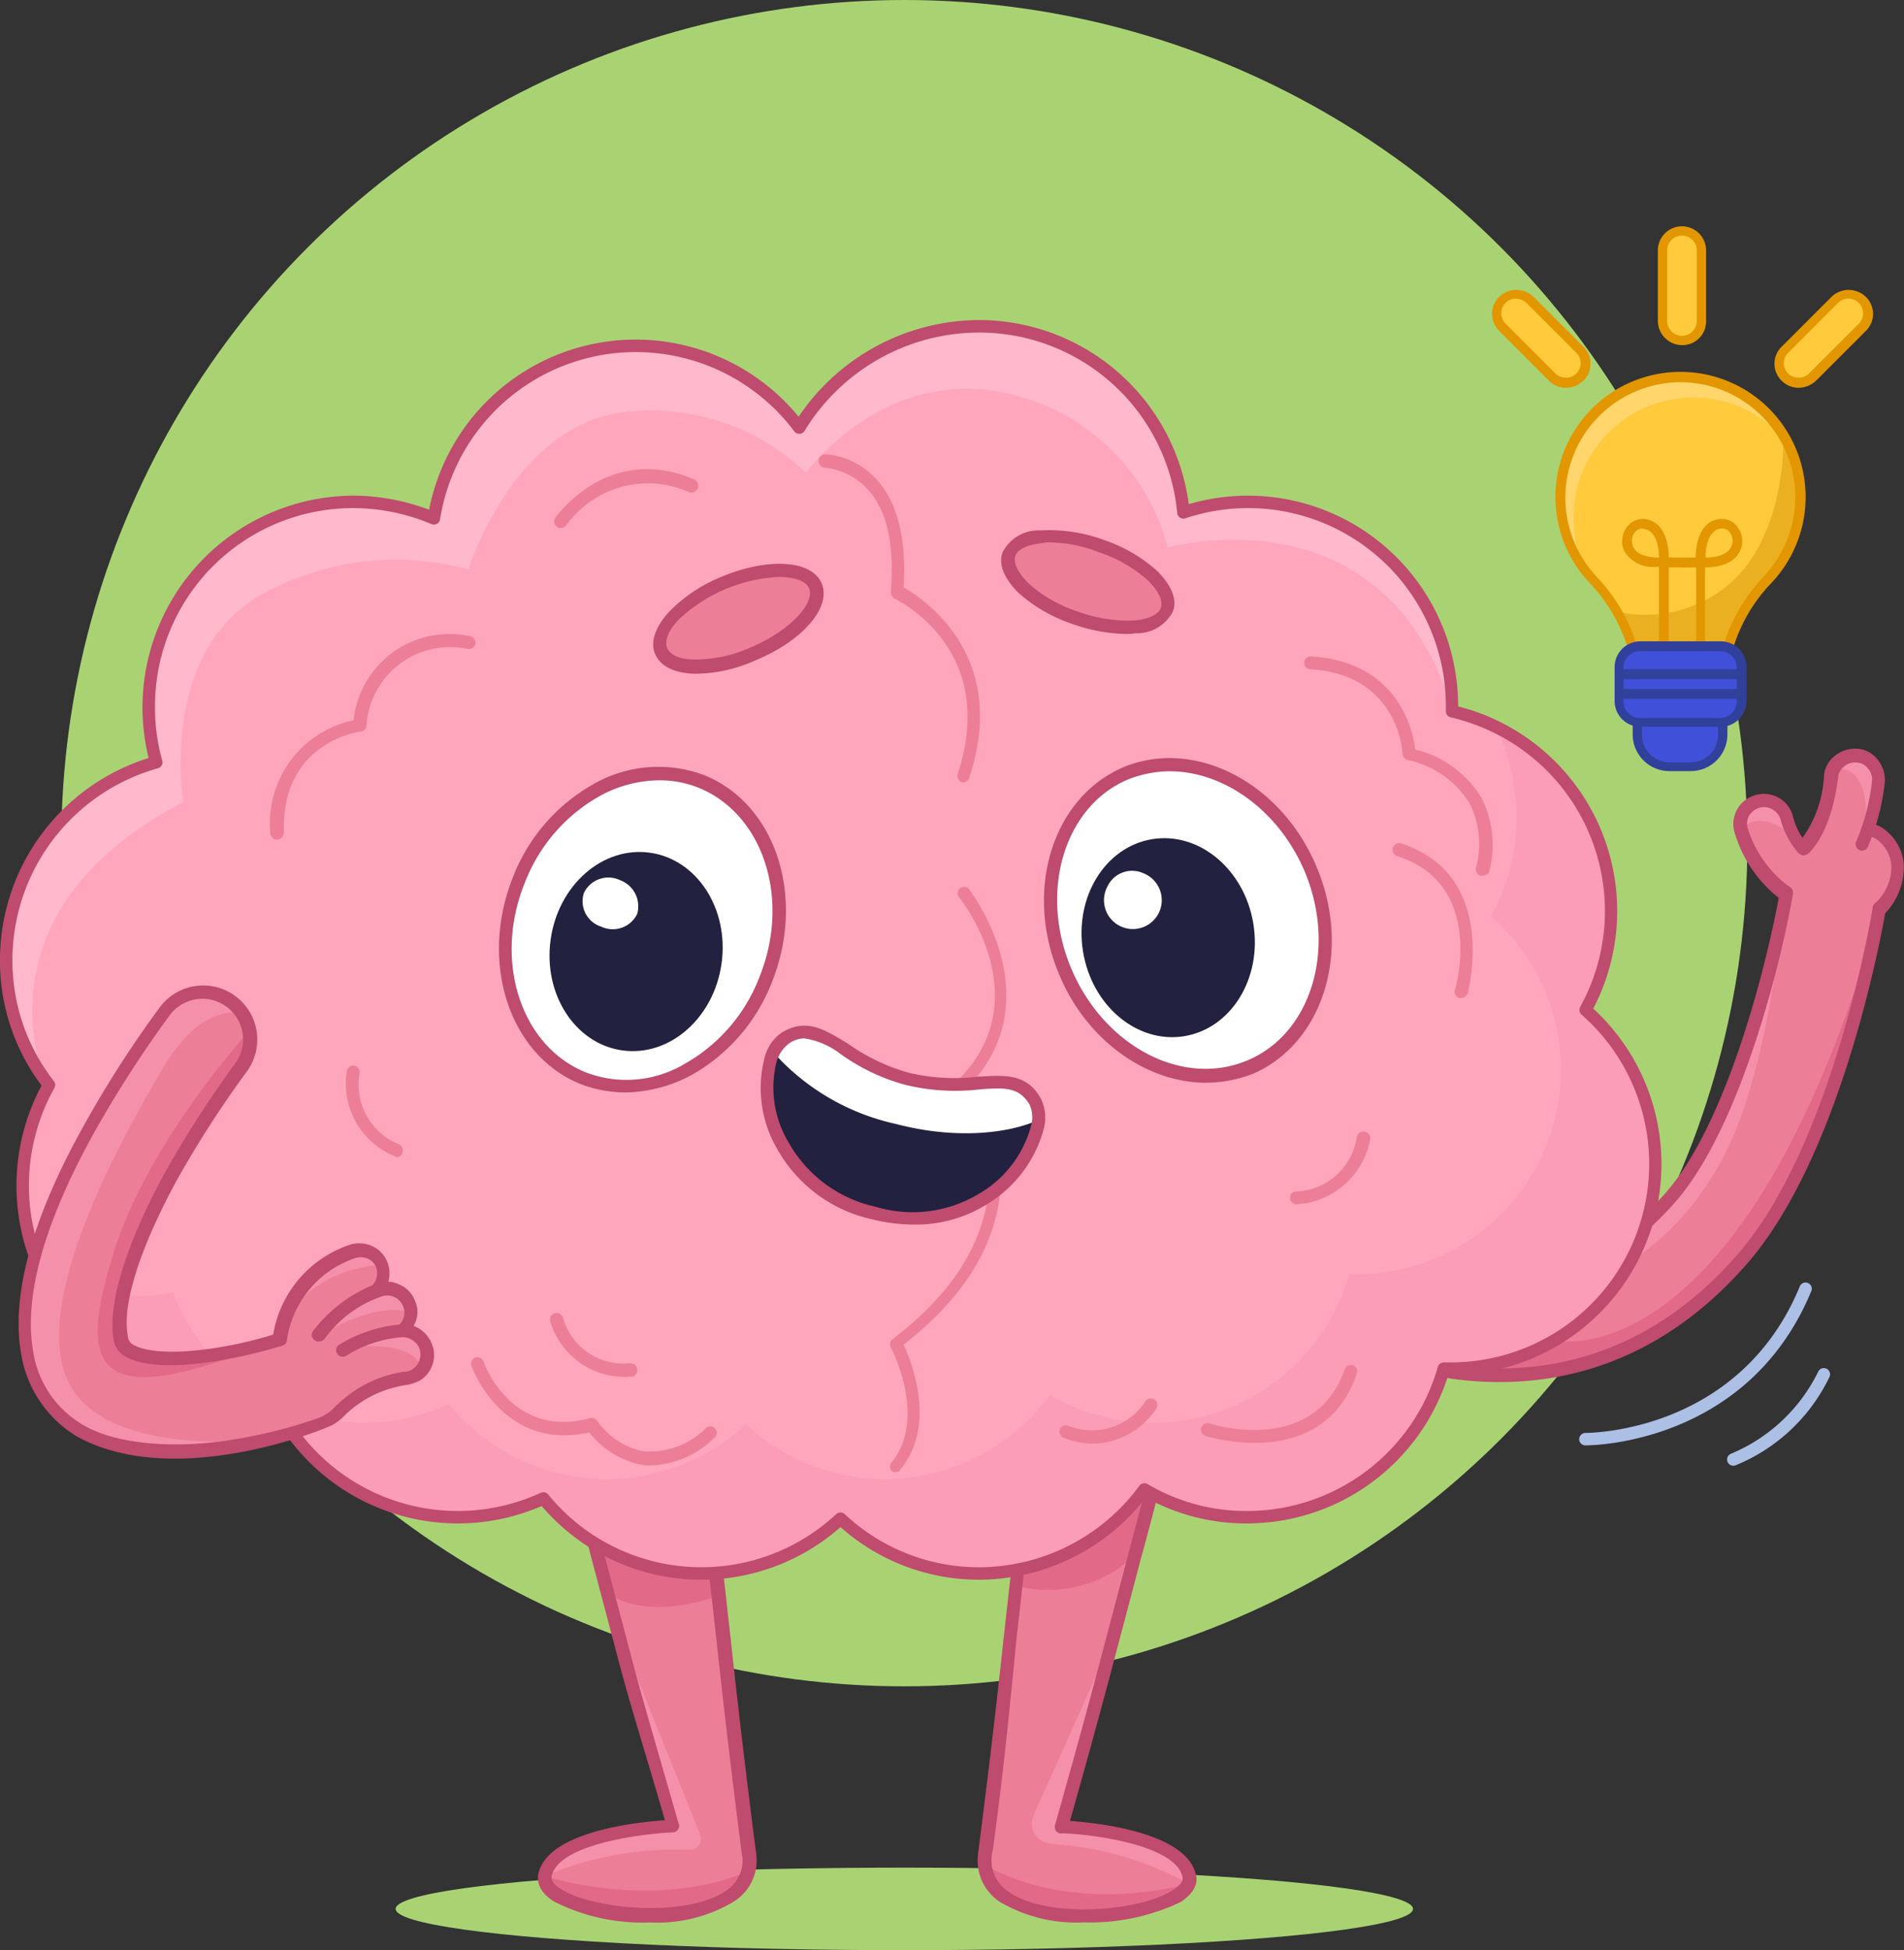 <svg xmlns="http://www.w3.org/2000/svg" width="122.278" height="125.224" viewBox="0 0 122.278 125.224">
  <rect x="0" y="0" width="122.278" height="125.224" fill="#333333" stroke="none"/>
  <g id="_x31_" transform="translate(-26.773 -21)">
    <circle id="Elipse_14476" data-name="Elipse 14476" cx="54.141" cy="54.141" r="54.141" transform="translate(30.709 21)" fill="#a9d373"/>
    <ellipse id="Elipse_14477" data-name="Elipse 14477" cx="32.669" cy="2.65" rx="32.669" ry="2.65" transform="translate(52.181 140.924)" fill="#a9d373"/>
    <path id="Trazado_1173149" data-name="Trazado 1173149" d="M275.666,355.235c-1.012,4.529-2.506,9.589-3.662,14.166-1.2,4.481-2.457,9.011-3.758,13.492-.626,2.409-4.433,1.686-4.192-.771,1.156-8.962,2.216-18.744,3.132-27.754C267.668,348.874,276.341,349.742,275.666,355.235Z" transform="translate(-174.053 -241.824)" fill="#ed7e97"/>
    <path id="Trazado_1173150" data-name="Trazado 1173150" d="M175.19,382.19a2.149,2.149,0,0,1-4.192.578c-1.3-4.481-2.554-8.962-3.758-13.491-1.156-4.337-2.457-9.2-3.566-13.54-1.4-5.83,7.71-7.468,8.384-1.494C173.022,363.4,174.082,373.132,175.19,382.19Z" transform="translate(-100.319 -241.7)" fill="#ed7e97"/>
    <path id="Trazado_1173151" data-name="Trazado 1173151" d="M172.814,361.075l.434,4c-5.011,1.686-7.083-.193-7.083-.193l-.675-2.457c-.578-2.265-1.2-4.481-1.783-6.746a4.277,4.277,0,0,1,8.288-2.12,2.439,2.439,0,0,1,.1.626v.048Z" transform="translate(-100.352 -241.593)" fill="#e26988"/>
    <path id="Trazado_1173152" data-name="Trazado 1173152" d="M281.135,354.912a2.818,2.818,0,0,1-.1.626c-.578,2.265-1.156,4.529-1.783,6.746a8.042,8.042,0,0,1-7.758,2.024l.482-3.373.723-6.89a4.239,4.239,0,1,1,8.432.867Z" transform="translate(-179.522 -241.501)" fill="#e26988"/>
    <path id="Trazado_1173153" data-name="Trazado 1173153" d="M277.142,464.821h0c-1.012,2.409-12.624,3.469-13.058-1.156v-.482c0-.145.048-.289.048-.434a.177.177,0,0,1,.048-.145l2.457-.723,2.361-.723h.048c.771.048,7.661.482,8.143,3.228a.468.468,0,0,1-.048.434Z" transform="translate(-174.083 -322.885)" fill="#ed7e97"/>
    <path id="Trazado_1173154" data-name="Trazado 1173154" d="M285.482,430.727h0a20.714,20.714,0,0,0-8.432-2.506c-.145,0-.289-.048-.434-.048a1.3,1.3,0,0,1-1.06-1.783l5.252-11.709-.434,1.686c-.964,3.566-1.927,7.131-2.939,10.7.771.048,7.661.482,8.143,3.228a.711.711,0,0,1-.1.434Z" transform="translate(-182.423 -288.791)" fill="#f490aa"/>
    <path id="Trazado_1173155" data-name="Trazado 1173155" d="M171.05,463.376a3.721,3.721,0,0,1-.1.723c-1.108,4.481-13.491,2.939-13.058.289.482-2.7,7.372-3.18,8.143-3.228h.048l1.735.53,3.084.915a.363.363,0,0,0,.048.193,1.2,1.2,0,0,1,.048.386v.048c.048.048.048.048.048.145Z" transform="translate(-96.179 -322.886)" fill="#ed7e97"/>
    <path id="Trazado_1173156" data-name="Trazado 1173156" d="M168.08,427.463a.694.694,0,0,1-.675.964h-.723a21.581,21.581,0,0,0-8.577,1.687c.482-2.7,7.372-3.18,8.143-3.228-1.012-3.566-1.976-7.131-2.939-10.7l-.434-1.687Z" transform="translate(-96.341 -288.658)" fill="#f490aa"/>
    <path id="Trazado_1173157" data-name="Trazado 1173157" d="M171.134,472.011c-1.108,4.481-13.491,2.939-13.058.289C158.076,472.348,165.063,474.565,171.134,472.011Z" transform="translate(-96.311 -330.846)" fill="#e26988"/>
    <path id="Trazado_1173158" data-name="Trazado 1173158" d="M277.142,471.769c-1.012,2.409-12.624,3.469-13.058-1.2h.1S269.047,473.744,277.142,471.769Z" transform="translate(-174.083 -329.784)" fill="#e26988"/>
    <path id="Trazado_1173159" data-name="Trazado 1173159" d="M276.455,382.006c-.511-2.769-6.216-3.391-8.1-3.531,1.057-3.732,2.06-7.386,2.8-10.2l1.783-6.746c.626-2.265,1.2-4.529,1.783-6.794a1.7,1.7,0,0,0,.145-.675,4.661,4.661,0,0,0-1.012-3.421,4.834,4.834,0,0,0-3.18-1.687,4.661,4.661,0,0,0-3.421,1.012,4.834,4.834,0,0,0-1.686,3.18l-.723,6.89-.771,6.89c-.434,4.1-1.012,8.914-1.638,13.781h.008a3.16,3.16,0,0,0,1.437,2.987,9.683,9.683,0,0,0,5.348,1.3,13.573,13.573,0,0,0,6.216-1.3C276.406,383.066,276.551,382.44,276.455,382.006Zm-1.494.915c-2.024,1.349-8.047,1.879-10.552.1a2.4,2.4,0,0,1-1.012-2.65c.674-4.915,1.108-9.3,1.494-13.3l.771-6.939.723-6.939a3.612,3.612,0,0,1,1.4-2.6,3.855,3.855,0,0,1,2.795-.819,3.612,3.612,0,0,1,2.6,1.4,3.855,3.855,0,0,1,.819,2.795,2.417,2.417,0,0,1-.1.578c-.578,2.265-1.2,4.481-1.783,6.746l-1.783,6.746c-.771,2.939-1.831,6.794-2.939,10.7a.583.583,0,0,0-.005.2.34.34,0,0,0,.046.146.35.35,0,0,0,.248.185.579.579,0,0,0,.206,0c2.1.071,7.317.8,7.7,2.839.048.337-.337.626-.626.819Z" transform="translate(-172.866 -240.552)" fill="#bf4b6f"/>
    <path id="Trazado_1173160" data-name="Trazado 1173160" d="M170.468,380.661h.005c-.626-4.867-1.2-9.685-1.638-13.781l-.771-6.89-.723-6.89v-.048c-.048-.241-.1-.434-.145-.675a4.719,4.719,0,0,0-8.625-1.2,4.863,4.863,0,0,0-.482,3.566c.578,2.313,1.2,4.529,1.783,6.794l1.783,6.746c.755,2.876,1.851,6.3,2.937,10.1-1.844.134-7.668.744-8.14,3.534-.048.434.048,1.06,1.012,1.686a12.587,12.587,0,0,0,6.168,1.349,9.567,9.567,0,0,0,5.4-1.349,3.11,3.11,0,0,0,1.44-2.939Zm-1.97,2.264c-2.506,1.735-8.481,1.2-10.552-.1-.337-.193-.675-.482-.626-.819.385-2.072,5.734-2.746,7.806-2.843a.414.414,0,0,0,.372-.331.146.146,0,0,0,.013-.1.33.33,0,0,0-.046-.161c-1.094-3.847-2.23-7.637-2.99-10.535l-1.783-6.746c-.626-2.216-1.2-4.481-1.783-6.746a3.833,3.833,0,1,1,7.42-1.927,2.047,2.047,0,0,1,.1.53l.723,6.939.771,6.89c.434,4.048,1.012,8.914,1.638,13.781l.017,0A2.33,2.33,0,0,1,168.5,382.925Z" transform="translate(-95.121 -240.507)" fill="#bf4b6f"/>
    <path id="Trazado_1173161" data-name="Trazado 1173161" d="M370.292,252.768c-9.3,10.051-19.3,8.486-27.7,3.95.065-.129,3.109-4.8,3.261-5.1,16.99,9.224,25.158-8.241,27.268-22.439.609-3.9,6.727-2.879,6.011,1.021C378.268,234.721,376.012,245.988,370.292,252.768Z" transform="translate(-231.677 -150.903)" fill="#ed7e97"/>
    <path id="Trazado_1173162" data-name="Trazado 1173162" d="M389.438,264.959a14.3,14.3,0,0,0,10.652-5.33c3.755-4.262,6.2-13.438,7.135-18.091-.022.258-.68,8.769-3.252,14.541C401.38,261.894,395.447,266.95,389.438,264.959Z" transform="translate(-266.038 -161.779)" fill="#f490aa"/>
    <path id="Trazado_1173163" data-name="Trazado 1173163" d="M370.233,265.446c-6.3,7.189-13.543,7.869-18.542,7.194a25.008,25.008,0,0,1-7.733-2.424c-.861-.432-1.4-.756-1.443-.778l.389-.56,3.087-4.435a19.657,19.657,0,0,0,6.742,2.25,3.321,3.321,0,0,0,.409.044,5.862,5.862,0,0,0,5.446,3.972c4.546.286,13.473-3.861,20.248-26.715C378.208,247.614,375.542,259.376,370.233,265.446Z" transform="translate(-231.618 -163.581)" fill="#e26988"/>
    <path id="Trazado_1173164" data-name="Trazado 1173164" d="M461.708,211.99a3.318,3.318,0,0,0,1.014-.731,2.758,2.758,0,0,0,.475-.517,8.667,8.667,0,0,0,1.469-2.5,15.653,15.653,0,0,0,.888-3.6,1.522,1.522,0,0,0-1.312-1.683,1.615,1.615,0,0,0-1.574.881,1.412,1.412,0,0,0-.108.431,8.182,8.182,0,0,1-1.752,4.674c-.129.151-.281.237-.3.28l.065-.022Z" transform="translate(-318.17 -133.477)" fill="#ed7e97"/>
    <path id="Trazado_1173165" data-name="Trazado 1173165" d="M450.276,220.487a1.489,1.489,0,0,0,1.724-.429,1.644,1.644,0,0,0,.259-.409.907.907,0,0,0,.087-.388,1.564,1.564,0,0,0-.925-1.6,2.74,2.74,0,0,1-1.033-.734,2.881,2.881,0,0,1-.516-.69,3.969,3.969,0,0,1-.559-1.251,1.5,1.5,0,0,0-2.91.75,7.3,7.3,0,0,0,3.873,4.746Z" transform="translate(-307.794 -141.48)" fill="#ed7e97"/>
    <path id="Trazado_1173166" data-name="Trazado 1173166" d="M470.538,226.812a1.509,1.509,0,0,1-2.088-2.179,3.227,3.227,0,0,0,.756-.969,1.473,1.473,0,0,1-.192-1.875,1.552,1.552,0,0,1,2.112-.45,2.548,2.548,0,0,1,1.118,1.962,4.178,4.178,0,0,1-1.146,2.929C470.969,226.382,470.753,226.6,470.538,226.812Z" transform="translate(-323.662 -146.787)" fill="#ed7e97"/>
    <path id="Trazado_1173167" data-name="Trazado 1173167" d="M476.4,225.354l-.086-.043a.609.609,0,0,1,0-.791,3.168,3.168,0,0,0,1.018-2.419,2.294,2.294,0,0,0-.946-1.66.829.829,0,0,0-.56-.173.431.431,0,1,1,0-.862,1.862,1.862,0,0,1,.969.325,3.109,3.109,0,0,1,1.333,2.286,4.289,4.289,0,0,1-1.233,3.209A.457.457,0,0,1,476.4,225.354Z" transform="translate(-329.093 -145.544)" fill="#bf4b6f"/>
    <path id="Trazado_1173168" data-name="Trazado 1173168" d="M470.575,208.331l.043-.086a15.652,15.652,0,0,0,.888-3.6,1.522,1.522,0,0,0-1.312-1.683,1.615,1.615,0,0,0-1.574.881c.237-.043,2.737-.406,1.955,4.485Z" transform="translate(-324.123 -133.478)" fill="#f490aa"/>
    <path id="Trazado_1173169" data-name="Trazado 1173169" d="M446.283,215.784c.194-.28,1.144-1.421,3.49.457a3.971,3.971,0,0,1-.559-1.251,1.519,1.519,0,1,0-2.932.793Z" transform="translate(-307.696 -141.48)" fill="#f490aa"/>
    <path id="Trazado_1173170" data-name="Trazado 1173170" d="M460.073,208.239c.237-.486-.152-.1-.195-.118a.416.416,0,0,1-.021-.6,7.488,7.488,0,0,0,1.665-4.394,1.806,1.806,0,0,1,.756-1.292,2.066,2.066,0,0,1,1.444-.407,1.806,1.806,0,0,1,1.292.756,2.066,2.066,0,0,1,.407,1.444,14.186,14.186,0,0,1-1.083,4.093.41.41,0,1,1-.754-.324,13.814,13.814,0,0,0,1.018-3.856,1.056,1.056,0,0,0-.236-.819.978.978,0,0,0-.711-.41,1.056,1.056,0,0,0-.819.236.978.978,0,0,0-.41.711c-.37,2.995-1.34,4.334-1.879,4.872C460.466,208.188,460.246,208.326,460.073,208.239Z" transform="translate(-317.608 -132.347)" fill="#bf4b6f"/>
    <path id="Trazado_1173171" data-name="Trazado 1173171" d="M447.665,219.141l-.043-.022a8.41,8.41,0,0,1-2.989-4.357,1.927,1.927,0,0,1,1.4-2.369,1.926,1.926,0,0,1,2.369,1.4,4.115,4.115,0,0,0,.935,1.77c.172.194.226.429.054.558a.467.467,0,0,1-.647,0,5.345,5.345,0,0,1-1.139-2.135,1.123,1.123,0,0,0-1.335-.777,1.19,1.19,0,0,0-.69.516,1.094,1.094,0,0,0-.087.819,7.4,7.4,0,0,0,2.684,3.761.6.6,0,0,1,.09.7A.518.518,0,0,1,447.665,219.141Z" transform="translate(-306.476 -140.351)" fill="#bf4b6f"/>
    <path id="Trazado_1173172" data-name="Trazado 1173172" d="M342.658,263.621c-.9-.454-1.443-.778-1.486-.8a.418.418,0,0,1-.194-.259.687.687,0,0,1,.043-.3l3.239-5.06.043-.086a.469.469,0,0,1,.6-.128,19.282,19.282,0,0,0,6.763,2.315c4.869.61,9.073-1.108,12.57-5.069,4.144-4.713,6.679-15.571,7.331-19.341a.427.427,0,1,1,.84.152c-.652,3.878-3.274,14.907-7.547,19.772-3.669,4.2-8.132,6-13.3,5.348a20.073,20.073,0,0,1-6.72-2.185l-2.807,4.414c.258.13.581.346,1.012.562a24.639,24.639,0,0,0,7.6,2.359c4.848.653,11.959.016,18.154-7.065,6.129-6.952,8.648-21.753,8.736-22.356a.427.427,0,1,1,.84.152c-.109.646-2.671,15.641-8.952,22.787-6.431,7.339-13.845,8.041-18.887,7.344A26.608,26.608,0,0,1,342.658,263.621Z" transform="translate(-230.49 -156.641)" fill="#bf4b6f"/>
    <path id="Trazado_1173173" data-name="Trazado 1173173" d="M134.183,153.465a13.12,13.12,0,0,1-13.106,13.106H120.6a13.109,13.109,0,0,1-12.624,9.54,12.778,12.778,0,0,1-6.6-1.783,13.139,13.139,0,0,1-10.6,5.4,12.991,12.991,0,0,1-8.914-3.517,13.1,13.1,0,0,1-19.081-1.3,13.135,13.135,0,0,1-17.3-6.168,6.962,6.962,0,0,1-.434-1.06c-.337.048-.723.145-1.06.193-.482.048-1.012.1-1.542.1a13.107,13.107,0,0,1-11.805-7.42,13.242,13.242,0,0,1,.386-12.191,12.994,12.994,0,0,1-2.746-8.047,13.2,13.2,0,0,1,9.637-12.672,12.829,12.829,0,0,1-.482-3.614,13.12,13.12,0,0,1,13.106-13.106,13.389,13.389,0,0,1,5.2,1.06,13.124,13.124,0,0,1,23.466-5.83,13.56,13.56,0,0,1,11.612-6.505,13.108,13.108,0,0,1,13.058,11.95,13.1,13.1,0,0,1,17.25,12.432v.337a13.222,13.222,0,0,1,2.843,1.012,13.064,13.064,0,0,1,7.372,11.805,12.88,12.88,0,0,1-1.638,6.36,13.264,13.264,0,0,1,4.481,9.927Z" transform="translate(-1.101 -57.689)" fill="#fc9db8"/>
    <path id="Trazado_1173174" data-name="Trazado 1173174" d="M128.112,147.528a13.12,13.12,0,0,1-13.106,13.106h-.482a13.109,13.109,0,0,1-12.624,9.541,12.778,12.778,0,0,1-6.6-1.783,13.139,13.139,0,0,1-10.6,5.4,12.991,12.991,0,0,1-8.914-3.517,13.1,13.1,0,0,1-19.081-1.3,13.083,13.083,0,0,1-5.493,1.2,13.351,13.351,0,0,1-5.734-1.3,15.894,15.894,0,0,1-1.542-.867,12.881,12.881,0,0,1-4.963-6.216,11.541,11.541,0,0,1-2.891.241,13.7,13.7,0,0,1-5.445-1.3,13.242,13.242,0,0,1,.386-12.191,12.994,12.994,0,0,1-2.746-8.047,13.2,13.2,0,0,1,9.637-12.672,12.829,12.829,0,0,1-.482-3.614A13.12,13.12,0,0,1,50.535,111.1a13.389,13.389,0,0,1,5.2,1.06,13.124,13.124,0,0,1,23.466-5.83h.289a13.109,13.109,0,0,1,24.381,5.445,13.1,13.1,0,0,1,17.25,12.432v.337a13.222,13.222,0,0,1,2.843,1.012,13.354,13.354,0,0,1,1.3,5.734,12.88,12.88,0,0,1-1.638,6.36,13.005,13.005,0,0,1,4.481,9.878Z" transform="translate(-1.101 -57.823)" fill="#ffa6bd"/>
    <path id="Trazado_1173175" data-name="Trazado 1173175" d="M120.68,124.073c-4.385-14.166-18.214-10.215-18.214-10.215a13.614,13.614,0,0,0-9.781-9.781c-8.24-2.216-13.444,4.963-13.444,4.963a14.423,14.423,0,0,0-11.564-3.9c-7.228.771-10.119,10.119-10.119,10.119A17.72,17.72,0,0,0,44.5,116.749c-6.89,3.614-5.252,13.444-5.252,13.444-13.829,7.228-8.818,18.021-8.769,18.166a12.994,12.994,0,0,1-2.746-8.047,13.2,13.2,0,0,1,9.637-12.672,12.829,12.829,0,0,1-.482-3.614,13.12,13.12,0,0,1,13.106-13.106,13.389,13.389,0,0,1,5.2,1.06,13.124,13.124,0,0,1,23.466-5.83h.289a13.109,13.109,0,0,1,24.381,5.445,13.183,13.183,0,0,1,17.346,12.48Z" transform="translate(-0.704 -57.69)" fill="#ffb8cc"/>
    <path id="Trazado_1173176" data-name="Trazado 1173176" d="M241.441,272.3a.4.4,0,0,1-.048-.578c2.313-2.843,0-7.324-.048-7.372a.426.426,0,0,1,.1-.53c3.662-2.795,5.686-5.879,6.12-9.155a10.536,10.536,0,0,0-1.831-7.035.4.4,0,0,1,.048-.578c4.963-5.156.193-11.323-.048-11.612a.41.41,0,0,1,.626-.53c.048.048,5.252,6.794.193,12.432a10.883,10.883,0,0,1,1.783,7.324c-.434,3.421-2.457,6.6-6.168,9.492.53,1.156,2.12,5.156-.193,8A.4.4,0,0,1,241.441,272.3Z" transform="translate(-157.362 -156.816)" fill="#ed7e97"/>
    <path id="Trazado_1173177" data-name="Trazado 1173177" d="M89.668,179.024a13.383,13.383,0,0,1-8.917-3.379,13.492,13.492,0,0,1-19.191-1.352,13.533,13.533,0,0,1-17.545-6.479c-.048-.111-.092-.2-.136-.3-.07-.149-.146-.311-.213-.484l-.176.035c-.189.038-.378.075-.554.1a15.9,15.9,0,0,1-1.6.1,13.422,13.422,0,0,1-12.165-7.646,13.636,13.636,0,0,1,.271-12.327,13.325,13.325,0,0,1-2.672-8.085,13.6,13.6,0,0,1,9.548-12.945,13.6,13.6,0,0,1,13.113-16.847,13.851,13.851,0,0,1,4.9.906,13.521,13.521,0,0,1,23.731-5.973,14.023,14.023,0,0,1,11.654-6.208,13.586,13.586,0,0,1,13.4,11.822,13.5,13.5,0,0,1,17.3,12.959v.025a13.555,13.555,0,0,1,8.678,19.407,13.543,13.543,0,0,1-9.126,23.516h-.183a13.548,13.548,0,0,1-12.923,9.541,13.264,13.264,0,0,1-6.5-1.659,13.619,13.619,0,0,1-10.706,5.274Zm-8.914-4.317a.4.4,0,0,1,.273.108,12.586,12.586,0,0,0,8.641,3.41,12.822,12.822,0,0,0,10.279-5.234.4.4,0,0,1,.527-.106,12.42,12.42,0,0,0,6.4,1.726,12.743,12.743,0,0,0,12.239-9.249.4.4,0,0,1,.385-.292h.482a12.747,12.747,0,0,0,8.359-22.335.4.4,0,0,1-.082-.494,12.746,12.746,0,0,0-5.56-17.609,12.808,12.808,0,0,0-2.761-.983.4.4,0,0,1-.307-.389v-.337A12.7,12.7,0,0,0,102.9,110.87a.4.4,0,0,1-.525-.345,12.774,12.774,0,0,0-12.66-11.584,13.154,13.154,0,0,0-11.266,6.306.4.4,0,0,1-.664.041,12.725,12.725,0,0,0-22.752,5.653.4.4,0,0,1-.551.3,13.037,13.037,0,0,0-5.048-1.028,12.721,12.721,0,0,0-12.707,12.707,12.358,12.358,0,0,0,.466,3.5.4.4,0,0,1-.277.5,12.8,12.8,0,0,0-9.344,12.287,12.528,12.528,0,0,0,2.661,7.8.4.4,0,0,1,.035.439,12.843,12.843,0,0,0-.375,11.828,12.628,12.628,0,0,0,11.444,7.191c.518,0,1.047-.049,1.5-.094.146-.021.32-.056.493-.091s.375-.075.55-.1a.4.4,0,0,1,.444.3,3.822,3.822,0,0,0,.274.695c.048.1.1.2.139.305a12.735,12.735,0,0,0,16.765,5.962.4.4,0,0,1,.475.11,12.7,12.7,0,0,0,18.5,1.26.4.4,0,0,1,.27-.105Z" transform="translate(0 -56.588)" fill="#bf4b6f"/>
    <path id="Trazado_1173178" data-name="Trazado 1173178" d="M149.39,214.379c-2.12,5.252-.241,10.938,4.144,12.672s9.637-1.108,11.709-6.36c2.12-5.252.241-10.938-4.144-12.672S151.511,209.127,149.39,214.379Z" transform="translate(-89.307 -136.817)" fill="#fff"/>
    <path id="Trazado_1173179" data-name="Trazado 1173179" d="M155.151,226.708a8.251,8.251,0,0,1-2.843-.53c-4.578-1.831-6.553-7.758-4.385-13.251a11.689,11.689,0,0,1,5.2-6.023,8.374,8.374,0,0,1,7.083-.578c4.578,1.831,6.553,7.758,4.385,13.251a11.689,11.689,0,0,1-5.2,6.023A9.278,9.278,0,0,1,155.151,226.708Zm2.168-20.044a8.046,8.046,0,0,0-3.807,1.012,10.839,10.839,0,0,0-4.818,5.589c-2.024,5.011-.241,10.456,3.9,12.143a7.3,7.3,0,0,0,6.36-.53,10.84,10.84,0,0,0,4.818-5.589c2.024-5.011.241-10.456-3.9-12.143A6.674,6.674,0,0,0,157.319,206.664Z" transform="translate(-88.225 -135.559)" fill="#bf4b6f"/>
    <ellipse id="Elipse_14478" data-name="Elipse 14478" cx="6.409" cy="5.542" rx="6.409" ry="5.542" transform="translate(61.251 87.684) rotate(-82.072)" fill="#22213f"/>
    <path id="Trazado_1173180" data-name="Trazado 1173180" d="M170.653,234.865a1.741,1.741,0,0,1-2.313.819,1.708,1.708,0,0,1-1.108-2.168,1.741,1.741,0,0,1,2.313-.819A1.791,1.791,0,0,1,170.653,234.865Z" transform="translate(-102.957 -155.183)" fill="#fff"/>
    <path id="Trazado_1173181" data-name="Trazado 1173181" d="M296.684,212.052c2.216,5.2.482,10.938-3.855,12.769s-9.637-.867-11.853-6.071-.482-10.938,3.855-12.769C289.119,204.1,294.468,206.848,296.684,212.052Z" transform="translate(-185.767 -135.261)" fill="#fff"/>
    <path id="Trazado_1173182" data-name="Trazado 1173182" d="M288.823,224.545c-3.758,0-7.613-2.65-9.4-6.89-2.313-5.4-.482-11.371,4.047-13.347,4.529-1.927,10.119.867,12.432,6.312,2.313,5.4.482,11.371-4.047,13.347a8.48,8.48,0,0,1-3.036.578Zm-2.313-20a7.473,7.473,0,0,0-2.7.53c-4.1,1.735-5.734,7.228-3.614,12.191s7.179,7.613,11.323,5.83c4.1-1.735,5.734-7.228,3.614-12.191C293.448,207.006,289.931,204.548,286.51,204.548Z" transform="translate(-184.603 -134.021)" fill="#bf4b6f"/>
    <ellipse id="Elipse_14479" data-name="Elipse 14479" cx="5.542" cy="6.409" rx="5.542" ry="6.409" transform="matrix(0.987, -0.16, 0.16, 0.987, 95.301, 75.771)" fill="#22213f"/>
    <path id="Trazado_1173183" data-name="Trazado 1173183" d="M293.478,231.888a1.855,1.855,0,1,0,2.313-.819A1.748,1.748,0,0,0,293.478,231.888Z" transform="translate(-195.571 -153.989)" fill="#fff"/>
    <path id="Trazado_1173184" data-name="Trazado 1173184" d="M273.958,155.631c2.795.964,5.445.723,5.879-.53.434-1.3-1.445-3.132-4.24-4.1s-5.445-.723-5.878.53S271.163,154.619,273.958,155.631Z" transform="translate(-178.17 -94.934)" fill="#ed7e97"/>
    <path id="Trazado_1173185" data-name="Trazado 1173185" d="M276.083,155.417a10.905,10.905,0,0,1-3.373-.626,9.932,9.932,0,0,1-3.517-2.024c-.915-.915-1.3-1.831-1.012-2.6a2.587,2.587,0,0,1,2.409-1.4,10.186,10.186,0,0,1,4,.578,9.931,9.931,0,0,1,3.517,2.024c.915.915,1.3,1.831,1.012,2.6a2.587,2.587,0,0,1-2.409,1.4A2.744,2.744,0,0,1,276.083,155.417Zm-4.866-5.878a1.805,1.805,0,0,0-.53.048c-.915.1-1.542.386-1.686.819s.145,1.06.819,1.735a8.774,8.774,0,0,0,3.18,1.831,9.476,9.476,0,0,0,3.662.578c.915-.1,1.542-.386,1.687-.819s-.145-1.06-.819-1.735a8.774,8.774,0,0,0-3.18-1.831A8.617,8.617,0,0,0,271.217,149.539Z" transform="translate(-177.019 -93.708)" fill="#bf4b6f"/>
    <path id="Trazado_1173186" data-name="Trazado 1173186" d="M191.826,163.841c2.746-1.156,4.529-3.132,4-4.385s-3.18-1.349-5.927-.193-4.529,3.132-4,4.385S189.079,165,191.826,163.841Z" transform="translate(-116.661 -100.831)" fill="#ed7e97"/>
    <path id="Trazado_1173187" data-name="Trazado 1173187" d="M187.052,163.944h-.193c-1.3-.048-2.168-.482-2.506-1.253s0-1.735.867-2.7a9.856,9.856,0,0,1,3.373-2.265c2.988-1.253,5.83-1.108,6.457.434.626,1.494-1.2,3.662-4.24,4.915A9.6,9.6,0,0,1,187.052,163.944Zm5.252-6.216a10.073,10.073,0,0,0-6.5,2.795c-.626.675-.867,1.349-.675,1.783s.819.723,1.735.723a8.727,8.727,0,0,0,3.614-.771c2.7-1.156,4.144-2.939,3.758-3.807C194.039,158.017,193.365,157.728,192.3,157.728Z" transform="translate(-115.502 -99.681)" fill="#bf4b6f"/>
    <g id="Grupo_1222226" data-name="Grupo 1222226" transform="translate(28.438 50.164)">
      <path id="Trazado_1173188" data-name="Trazado 1173188" d="M160.762,137.864a.265.265,0,0,1-.241-.1.4.4,0,0,1-.1-.578c.048-.048,3.373-4.818,8.914-2.457a.443.443,0,0,1-.337.819,6.447,6.447,0,0,0-7.9,2.168A.551.551,0,0,1,160.762,137.864Z" transform="translate(-126.419 -133.113)" fill="#ed7e97"/>
      <path id="Trazado_1173189" data-name="Trazado 1173189" d="M164.271,341.522a4.989,4.989,0,0,1-4.915-3.566.427.427,0,0,1,.819-.241,4.045,4.045,0,0,0,4.288,2.939.436.436,0,0,1,.1.868c0-.048-.1,0-.289,0Z" transform="translate(-125.687 -282.275)" fill="#ed7e97"/>
      <path id="Trazado_1173190" data-name="Trazado 1173190" d="M284.253,360.968a5.068,5.068,0,0,1-1.927-.386.412.412,0,0,1,.289-.771,4.085,4.085,0,0,0,4.963-1.542.421.421,0,1,1,.723.433,4.978,4.978,0,0,1-4.047,2.265Z" transform="translate(-215.698 -297.432)" fill="#ed7e97"/>
      <path id="Trazado_1173191" data-name="Trazado 1173191" d="M113.41,283.632a.177.177,0,0,1-.145-.048,5.028,5.028,0,0,1-3.084-5.493.416.416,0,0,1,.819.144,4.153,4.153,0,0,0,2.506,4.578.39.39,0,0,1,.241.53A.318.318,0,0,1,113.41,283.632Z" transform="translate(-89.571 -238.503)" fill="#ed7e97"/>
      <path id="Trazado_1173192" data-name="Trazado 1173192" d="M338.14,298.368a.425.425,0,0,1-.434-.386.394.394,0,0,1,.386-.434,4.1,4.1,0,0,0,3.9-3.469.436.436,0,0,1,.867.1A5.108,5.108,0,0,1,338.14,298.368Z" transform="translate(-256.527 -250.203)" fill="#ed7e97"/>
      <path id="Trazado_1173193" data-name="Trazado 1173193" d="M92.357,187.132a.432.432,0,0,1-.434-.434,6.751,6.751,0,0,1,5.348-7.228,6.192,6.192,0,0,1,7.469-5.4.416.416,0,1,1-.144.819,5.384,5.384,0,0,0-6.5,4.963.409.409,0,0,1-.386.337c-.193.048-5.059.723-4.915,6.409,0,.337-.193.53-.434.53Z" transform="translate(-76.227 -162.384)" fill="#ed7e97"/>
      <path id="Trazado_1173194" data-name="Trazado 1173194" d="M352.589,193.266h-.145a.416.416,0,0,1-.289-.53,5.778,5.778,0,0,0-.434-4.144,6.176,6.176,0,0,0-3.951-2.746.467.467,0,0,1-.337-.386c0-.193-.289-5.108-5.927-5.445a.41.41,0,0,1,.048-.819c5.589.337,6.553,4.722,6.7,5.975a6.869,6.869,0,0,1,4.24,3.084,6.6,6.6,0,0,1,.482,4.818A.471.471,0,0,1,352.589,193.266Z" transform="translate(-259.027 -166.206)" fill="#ed7e97"/>
      <path id="Trazado_1173195" data-name="Trazado 1173195" d="M151.88,354.985a2.961,2.961,0,0,1-.675-.048,5.71,5.71,0,0,1-3.325-2.072c-5.589,1.253-7.565-4.24-7.565-4.288a.412.412,0,0,1,.771-.289c.048.193,1.831,5.011,6.842,3.662a.458.458,0,0,1,.482.193,4.7,4.7,0,0,0,2.939,1.927,5.106,5.106,0,0,0,4.047-1.494.41.41,0,1,1,.53.626,6.081,6.081,0,0,1-4.047,1.783Z" transform="translate(-111.706 -290.051)" fill="#ed7e97"/>
      <path id="Trazado_1173196" data-name="Trazado 1173196" d="M319.754,354.981a12.2,12.2,0,0,1-3.132-.434.427.427,0,1,1,.241-.819c.289.1,6.7,2.072,8.673-3.469a.412.412,0,1,1,.771.289C325.054,354.21,322.067,354.981,319.754,354.981Z" transform="translate(-240.84 -291.493)" fill="#ed7e97"/>
      <path id="Trazado_1173197" data-name="Trazado 1173197" d="M366.835,234.143h-.1a.416.416,0,0,1-.289-.53c.1-.289,1.879-6.794-3.71-8.577a.427.427,0,0,1,.241-.819c6.36,2.072,4.288,9.54,4.288,9.637A.463.463,0,0,1,366.835,234.143Z" transform="translate(-274.67 -199.228)" fill="#ed7e97"/>
      <path id="Trazado_1173198" data-name="Trazado 1173198" d="M52.621,287.681c-16.335,6.216-25.393-1.831-15.467-18.792,3.855-5.927,5.4-11.275,9.733-7.468,1.349,2.457.241,3.084-1.445,5.638-2.6,3.469-7.179,12.432-6.264,15.226,1.4,2.795,7.613.819,10.89-.1C53.344,280.935,55.657,285.946,52.621,287.681Z" transform="translate(-33.022 -225.591)" fill="#ed7e97"/>
      <path id="Trazado_1173199" data-name="Trazado 1173199" d="M100.608,324.231a1.728,1.728,0,0,1-.337.482l-.434.289c-.289.145-.578.241-.819.386a5.353,5.353,0,0,0-.771.578,5,5,0,0,0-.819,1.108,2.882,2.882,0,0,0-.289,1.2l-1.06.048-1.976.048a6.789,6.789,0,0,1,.337-1.976,7.1,7.1,0,0,1,4.24-4.288,1.529,1.529,0,0,1,1.927,2.12Z" transform="translate(-77.829 -270.959)" fill="#ed7e97"/>
      <path id="Trazado_1173200" data-name="Trazado 1173200" d="M106.962,333.082a1.488,1.488,0,0,1-.626,1.156,1.2,1.2,0,0,1-.337.193c-.145.048-.289.145-.434.193a7.7,7.7,0,0,0-.915.53,4.366,4.366,0,0,0-1.638,1.976l-1.879-.578-1.06-.337a5.794,5.794,0,0,1,.386-.867,7.416,7.416,0,0,1,.867-1.253c.1-.145.241-.241.337-.385a9.7,9.7,0,0,1,1.976-1.542c.289-.145.626-.337.964-.482.1-.048.145-.048.241-.1a1.551,1.551,0,0,1,1.976.867A1.486,1.486,0,0,1,106.962,333.082Z" transform="translate(-82.207 -277.93)" fill="#ed7e97"/>
      <path id="Trazado_1173201" data-name="Trazado 1173201" d="M106.737,344.667c-.1.1-.193.145-.289.241a1.6,1.6,0,0,1-.723.241,6.406,6.406,0,0,0-4.047,2.168,1.509,1.509,0,0,1-2.361-1.879c.048-.048.386-.434.964-.964a9.5,9.5,0,0,1,1.927-1.349,7.7,7.7,0,0,1,3.325-.964h.048a2.341,2.341,0,0,1,.578.048,1.562,1.562,0,0,1,1.06,1.349A1.928,1.928,0,0,1,106.737,344.667Z" transform="translate(-81.404 -285.756)" fill="#ed7e97"/>
      <path id="Trazado_1173202" data-name="Trazado 1173202" d="M233.276,151.546a.46.46,0,0,1-.289-.53c2.65-8-3.758-11.131-4.047-11.275a.506.506,0,0,1-.241-.434c.241-3.035-.241-5.3-1.542-6.649a4.3,4.3,0,0,0-2.713-1.33.435.435,0,0,1,.077-.866,4.9,4.9,0,0,1,3.213,1.569c1.4,1.494,1.976,3.855,1.783,6.987,1.3.723,6.794,4.385,4.24,12.143a.461.461,0,0,1-.482.385Z" transform="translate(-173.154 -130.46)" fill="#ed7e97"/>
    </g>
    <path id="Trazado_1173203" data-name="Trazado 1173203" d="M48.953,288.918c-.723.193-1.494.337-2.361.482-4.288.771-7.71.434-10.022-.915a7.1,7.1,0,0,1-3.469-5.059c-.626-3.662.675-8.529,4-14.455a72.975,72.975,0,0,1,4.867-7.517,3.013,3.013,0,0,1,4.24-.578,3.849,3.849,0,0,1,.626.626c.193.241-2.313-.964-4.963,3.421-2.6,4.385-8.625,15.034-6.216,20.237,2.409,5.156,13.057,3.758,13.3,3.758Z" transform="translate(-4.53 -175.507)" fill="#f490aa"/>
    <path id="Trazado_1173204" data-name="Trazado 1173204" d="M61.124,289.555c-11.564,4.722-11.95,1.108-9.733-5.975s8.673-14.118,8.673-14.118l.048.819a2.854,2.854,0,0,1-.626,1.59s-.578.771-1.445,2.024c-.819,1.253-1.927,2.939-2.988,4.818-2.457,4.481-3.662,8.288-3.277,10.408a1.18,1.18,0,0,0,.578.867C54.041,290.952,58.089,290.374,61.124,289.555Z" transform="translate(-17.279 -182.263)" fill="#e26988"/>
    <path id="Trazado_1173205" data-name="Trazado 1173205" d="M35.138,287.528a7.594,7.594,0,0,1-3.71-5.348c-.675-3.758.675-8.721,4.047-14.745a70.651,70.651,0,0,1,4.867-7.565,3.474,3.474,0,1,1,5.541,4.192,68.006,68.006,0,0,0-4.385,6.794c-2.409,4.385-3.614,8.095-3.228,10.119a.666.666,0,0,0,.337.578c1.59.915,5.975.337,9.251-.723a.427.427,0,0,1,.241.819c-2.506.771-7.758,1.927-9.974.675a1.461,1.461,0,0,1-.771-1.156c-.386-2.216.819-6.119,3.325-10.7a68.134,68.134,0,0,1,4.433-6.89,2.612,2.612,0,1,0-4.144-3.18,73.5,73.5,0,0,0-4.818,7.468c-3.277,5.879-4.578,10.649-3.951,14.166a6.612,6.612,0,0,0,3.277,4.722c2.265,1.3,6.262,1.482,9.733.867a31.6,31.6,0,0,0,5.3-1.349,2.89,2.89,0,0,0,1.108-.771.41.41,0,0,1,.626.53,2.794,2.794,0,0,1-.819.675c-.193.145-9.871,4.217-16.286.819Z" transform="translate(-3.291 -174.213)" fill="#bf4b6f"/>
    <path id="Trazado_1173206" data-name="Trazado 1173206" d="M101.586,323.234a7.928,7.928,0,0,0-6.216,3.421,7.1,7.1,0,0,1,4.24-4.288A1.55,1.55,0,0,1,101.586,323.234Z" transform="translate(-50.32 -221.001)" fill="#f490aa"/>
    <path id="Trazado_1173207" data-name="Trazado 1173207" d="M110.236,332.552c-.1,0-1.445-.867-5.156,1.012-.193.1-.386,0-.482,0-.145-.048-.048-.193.337-.386.048-.048.386-.289.915-.723.241-.193.482-.386.771-.578.1-.048.193-.145.289-.193.386-.289.867-.626,1.3-.915a1.729,1.729,0,0,1-.337.482c.1-.048.145-.048.241-.1a1.551,1.551,0,0,1,1.976.867A.867.867,0,0,1,110.236,332.552Z" transform="translate(-57.043 -227.236)" fill="#f490aa"/>
    <path id="Trazado_1173208" data-name="Trazado 1173208" d="M115.632,344.668c.048-1.253-1.59-1.59-2.939-1.638a10.254,10.254,0,0,0-1.59.048l2.506-.578,1.4-.337a1.562,1.562,0,0,1,1.06,1.349A1.642,1.642,0,0,1,115.632,344.668Z" transform="translate(-61.862 -235.593)" fill="#f490aa"/>
    <path id="Trazado_1173209" data-name="Trazado 1173209" d="M92.91,327.242h-.048a.469.469,0,0,1-.386-.482,7.337,7.337,0,0,1,4.818-5.975,2,2,0,0,1,1.494,0,1.909,1.909,0,0,1,1.06,1.06,2,2,0,0,1-.482,2.168.41.41,0,1,1-.53-.626,1.133,1.133,0,0,0,.289-1.2.979.979,0,0,0-.578-.578,1.193,1.193,0,0,0-.819,0,6.525,6.525,0,0,0-4.336,5.3A.436.436,0,0,1,92.91,327.242Z" transform="translate(-48.197 -219.806)" fill="#bf4b6f"/>
    <path id="Trazado_1173210" data-name="Trazado 1173210" d="M102.348,333.735a.368.368,0,0,1-.241-.1.4.4,0,0,1-.1-.578,9.27,9.27,0,0,1,4.047-3.035,1.8,1.8,0,0,1,1.494.048,1.828,1.828,0,0,1,1.012,1.06,1.713,1.713,0,0,1-.535,2.077c-.193.145-.525.284-.67.091a.4.4,0,0,1,.1-.578,1.053,1.053,0,0,0,.337-1.253,1.1,1.1,0,0,0-1.4-.626,7.533,7.533,0,0,0-3.662,2.746.548.548,0,0,1-.386.144Z" transform="translate(-55.13 -226.588)" fill="#bf4b6f"/>
    <path id="Trazado_1173211" data-name="Trazado 1173211" d="M102.734,346.6c-.1,0,1.553-.47,1.456-.518-.193-.145-.432-.368-.288-.513a7.723,7.723,0,0,1,4.576-2.378.813.813,0,0,0,.482-.145,1.135,1.135,0,0,0,.53-1.012,1.007,1.007,0,0,0-.386-.771,1.182,1.182,0,0,0-.771-.289,7.857,7.857,0,0,0-3.614,1.2.421.421,0,1,1-.433-.723,9.1,9.1,0,0,1,4-1.3,1.847,1.847,0,0,1,1.4.482,2.028,2.028,0,0,1,.675,1.349,1.916,1.916,0,0,1-.915,1.783,2.905,2.905,0,0,1-.915.289,7.142,7.142,0,0,0-4.086,2.127C104.344,346.23,102.83,346.6,102.734,346.6Z" transform="translate(-55.719 -234.112)" fill="#bf4b6f"/>
    <path id="Trazado_1173212" data-name="Trazado 1173212" d="M218.325,281.261c-6.119-1.59-7.468-7.131-6.6-9.878a2.247,2.247,0,0,1,.964-1.349c2.409-1.445,3.662,1.59,7.854,2.7,4.24,1.06,6.746-.964,8.191,1.445a2.253,2.253,0,0,1,.145,1.638c-.578,2.747-4.289,7.035-10.552,5.445Z" transform="translate(-135.499 -182.402)" fill="#22213f"/>
    <path id="Trazado_1173213" data-name="Trazado 1173213" d="M230.075,275.155c-2.072.964-5.541,1.253-9.2.289a14.8,14.8,0,0,1-7.95-4.674c.193-.626.386-.675.819-.915,2.409-1.445,3.662,1.59,7.854,2.7,4.24,1.06,6.746-.964,8.191,1.445a1.289,1.289,0,0,1,.289,1.156Z" transform="translate(-136.552 -182.27)" fill="#fff"/>
    <path id="Trazado_1173214" data-name="Trazado 1173214" d="M219.929,280.962a11.167,11.167,0,0,1-2.7-.337,9.246,9.246,0,0,1-6.071-4.481,7.753,7.753,0,0,1-.819-5.927,2.709,2.709,0,0,1,1.108-1.59c1.59-.964,2.795-.145,4.24.723a12.582,12.582,0,0,0,3.951,1.879,12.778,12.778,0,0,0,4.385.241c1.687-.1,3.132-.241,4.047,1.4a2.78,2.78,0,0,1,.193,1.927,8.1,8.1,0,0,1-3.662,4.867A8.569,8.569,0,0,1,219.929,280.962Zm-7.035-11.95a1.7,1.7,0,0,0-1.012.337,2.255,2.255,0,0,0-.771,1.108,6.846,6.846,0,0,0,.771,5.252,8.468,8.468,0,0,0,5.541,4.1,8.255,8.255,0,0,0,6.746-.867,7.174,7.174,0,0,0,3.277-4.337,1.989,1.989,0,0,0-.1-1.349c-.675-1.108-1.542-1.108-3.277-.964A13.528,13.528,0,0,1,219.4,272a12.878,12.878,0,0,1-4.24-2.024A5,5,0,0,0,212.894,269.012Z" transform="translate(-134.453 -181.332)" fill="#bf4b6f"/>
    <path id="Trazado_1173215" data-name="Trazado 1173215" d="M418.394,119.741a7.7,7.7,0,0,1-2.145,5.344,10.563,10.563,0,0,0-2.567,4.57l-.211.809h-5.52l-.211-.738a12.4,12.4,0,0,0-.984-2.461,11.876,11.876,0,0,0-1.582-2.18,6.108,6.108,0,0,1-.457-.527,7.682,7.682,0,0,1,5.7-12.481,7.735,7.735,0,0,1,7.137,4.149,7.852,7.852,0,0,1,.844,3.516Z" transform="translate(-276.009 -66.807)" fill="#ffd56c"/>
    <path id="Trazado_1173216" data-name="Trazado 1173216" d="M420.621,123.217a7.7,7.7,0,0,1-2.145,5.344,10.564,10.564,0,0,0-2.567,4.57l-.141.562-.07.246h-5.063a10.642,10.642,0,0,0-1.652-3.2c-.035-.035-.07-.105-.106-.141-.211-.246-.422-.527-.668-.773a7.314,7.314,0,0,1-1.3-1.793,7.46,7.46,0,0,1-.844-3.551,7.693,7.693,0,0,1,13.465-5.063c.07.106.176.176.246.281A7.858,7.858,0,0,1,420.621,123.217Z" transform="translate(-278.236 -70.283)" fill="#ffca3b"/>
    <path id="Trazado_1173217" data-name="Trazado 1173217" d="M428.365,130.4a7.7,7.7,0,0,1-2.145,5.344,10.563,10.563,0,0,0-2.567,4.57l-.141.562c-.352.07-.7.141-1.055.246H418.38a10.642,10.642,0,0,0-1.652-3.2c-.035-.035-.07-.105-.106-.141v-.035a8.309,8.309,0,0,0,7.629-2.18c2.953-3.024,3.059-8.016,3.023-8.965.07.105.176.176.246.281a7.855,7.855,0,0,1,.844,3.516Z" transform="translate(-285.98 -77.467)" fill="#eab021"/>
    <path id="Trazado_1173218" data-name="Trazado 1173218" d="M412.6,129.909h-5.52a.376.376,0,0,1-.317-.246l-.211-.738a10.5,10.5,0,0,0-2.5-4.5,8.034,8.034,0,1,1,11.567,0,10.373,10.373,0,0,0-2.5,4.465l-.211.809a.4.4,0,0,1-.316.211Zm-5.309-.633h5.063l.141-.562A11.145,11.145,0,0,1,415.132,124a7.388,7.388,0,0,0-5.59-12.516A7.416,7.416,0,0,0,404.479,124a11.26,11.26,0,0,1,2.672,4.781Z" transform="translate(-275.137 -65.936)" fill="#e29700"/>
    <path id="Trazado_1173219" data-name="Trazado 1173219" d="M420.461,155.166a.315.315,0,0,1-.317-.317v-5.7H420a2.149,2.149,0,0,1-2.074-.984,1.533,1.533,0,0,1,.141-1.547,1.281,1.281,0,0,1,1.23-.527c1.3.211,1.477,1.793,1.477,2.461h.879a.317.317,0,0,1,0,.633h-.879v5.7a.373.373,0,0,1-.316.281Zm-1.371-8.473a.639.639,0,0,0-.527.281.947.947,0,0,0-.07.914c.211.422.738.633,1.512.668h.141c0-.562-.141-1.723-.949-1.828A.129.129,0,0,0,419.09,146.693Z" transform="translate(-286.83 -91.756)" fill="#e29700"/>
    <path id="Trazado_1173220" data-name="Trazado 1173220" d="M432.551,155.161a.315.315,0,0,1-.317-.317v-5.66h-.914a.317.317,0,0,1,0-.633h.879c0-.633.176-2.285,1.477-2.461a1.216,1.216,0,0,1,1.23.527,1.462,1.462,0,0,1,.141,1.512c-.176.387-.668.984-2.074,1.055H432.8v5.7C432.868,155.02,432.727,155.161,432.551,155.161Zm1.336-8.473h-.105c-.809.141-.949,1.3-.949,1.863h.141c.773-.035,1.336-.281,1.512-.7a.874.874,0,0,0-.07-.879.565.565,0,0,0-.527-.281Z" transform="translate(-296.53 -91.75)" fill="#e29700"/>
    <path id="Trazado_1173221" data-name="Trazado 1173221" d="M424.915,186.093h-1.371a2.04,2.04,0,0,1-2.039-2.039V181.03a2.04,2.04,0,0,1,2.039-2.039h1.371a2.04,2.04,0,0,1,2.039,2.039v3.023a2,2,0,0,1-2.039,2.039Z" transform="translate(-289.562 -115.897)" fill="#4150d8"/>
    <path id="Trazado_1173222" data-name="Trazado 1173222" d="M424.044,185.537h-1.371a2.356,2.356,0,0,1-2.356-2.356v-3.024a2.356,2.356,0,0,1,2.356-2.356h1.371a2.356,2.356,0,0,1,2.356,2.356v3.024A2.355,2.355,0,0,1,424.044,185.537Zm-1.371-7.1a1.763,1.763,0,0,0-1.758,1.758v3.024a1.763,1.763,0,0,0,1.758,1.758h1.371a1.763,1.763,0,0,0,1.758-1.758v-3.024a1.763,1.763,0,0,0-1.758-1.758Z" transform="translate(-288.69 -115.024)" fill="#31409b"/>
    <path id="Trazado_1173223" data-name="Trazado 1173223" d="M423.655,181.6h-5.168a1.335,1.335,0,0,1-1.336-1.336v-2.18a1.335,1.335,0,0,1,1.336-1.336h5.168a1.335,1.335,0,0,1,1.336,1.336v2.18A1.335,1.335,0,0,1,423.655,181.6Z" transform="translate(-286.368 -114.251)" fill="#4150d8"/>
    <path id="Trazado_1173224" data-name="Trazado 1173224" d="M422.783,181.044h-5.168a1.65,1.65,0,0,1-1.652-1.652v-2.18a1.65,1.65,0,0,1,1.652-1.652h5.168a1.65,1.65,0,0,1,1.652,1.652v2.18A1.65,1.65,0,0,1,422.783,181.044Zm-5.2-4.852a1.058,1.058,0,0,0-1.055,1.055v2.18a1.058,1.058,0,0,0,1.055,1.055h5.168a1.058,1.058,0,0,0,1.055-1.055v-2.18a1.058,1.058,0,0,0-1.055-1.055Z" transform="translate(-285.496 -113.379)" fill="#31409b"/>
    <path id="Trazado_1173225" data-name="Trazado 1173225" d="M424.565,182.921h-7.875c-.176,0-.106-.141-.106-.317s-.07-.317.106-.317h7.875c.176,0,.149.141.149.317S424.74,182.921,424.565,182.921Z" transform="translate(-285.941 -118.315)" fill="#31409b"/>
    <path id="Trazado_1173226" data-name="Trazado 1173226" d="M424.565,187.671h-7.875c-.176,0-.106-.141-.106-.317s-.07-.316.106-.316h7.875c.176,0,.147.141.147.316S424.74,187.671,424.565,187.671Z" transform="translate(-285.941 -121.8)" fill="#31409b"/>
    <path id="Trazado_1173227" data-name="Trazado 1173227" d="M428.805,83.721a1.223,1.223,0,0,1-1.23-1.23V77.955a1.23,1.23,0,0,1,2.461,0v4.535A1.2,1.2,0,0,1,428.805,83.721Z" transform="translate(-294.014 -40.878)" fill="#ffca3b"/>
    <path id="Trazado_1173228" data-name="Trazado 1173228" d="M391.973,97.643a1.22,1.22,0,0,1-.879-.352l-3.2-3.2a1.243,1.243,0,1,1,1.758-1.758l3.2,3.2a1.231,1.231,0,0,1,0,1.758A1.387,1.387,0,0,1,391.973,97.643Z" transform="translate(-264.636 -52.057)" fill="#ffca3b"/>
    <path id="Trazado_1173229" data-name="Trazado 1173229" d="M456.863,97.643a1.231,1.231,0,0,1-.879-2.11l3.2-3.2a1.243,1.243,0,0,1,1.758,1.758l-3.2,3.2A1.386,1.386,0,0,1,456.863,97.643Z" transform="translate(-314.583 -52.057)" fill="#ffca3b"/>
    <path id="Trazado_1173230" data-name="Trazado 1173230" d="M427.934,83.166a1.561,1.561,0,0,1-1.547-1.547V77.084a1.547,1.547,0,1,1,3.094,0v4.535a1.516,1.516,0,0,1-1.547,1.547Zm0-7.031a.945.945,0,0,0-.949.949v4.535a.949.949,0,1,0,1.9,0V77.084A.945.945,0,0,0,427.934,76.135Z" transform="translate(-293.143 -40.006)" fill="#e29700"/>
    <path id="Trazado_1173231" data-name="Trazado 1173231" d="M391.151,97.16a1.544,1.544,0,0,1-1.09-.457l-3.2-3.2a1.607,1.607,0,0,1-.457-1.09,1.544,1.544,0,0,1,.457-1.09,1.592,1.592,0,0,1,2.215,0l3.2,3.2a1.529,1.529,0,0,1,0,2.18A1.693,1.693,0,0,1,391.151,97.16Zm-3.2-5.731a.945.945,0,0,0-.668,1.617l3.2,3.2a.978.978,0,0,0,1.336,0,.934.934,0,0,0,0-1.336l-3.2-3.2A1.106,1.106,0,0,0,387.952,91.43Z" transform="translate(-263.813 -51.258)" fill="#e29700"/>
    <path id="Trazado_1173232" data-name="Trazado 1173232" d="M456.04,97.161a1.544,1.544,0,0,1-1.09-.457,1.528,1.528,0,0,1,0-2.18l3.2-3.2a1.592,1.592,0,0,1,2.215,0,1.529,1.529,0,0,1,0,2.18l-3.2,3.2A1.693,1.693,0,0,1,456.04,97.161Zm3.2-5.731a.96.96,0,0,0-.668.281l-3.2,3.2a.934.934,0,0,0,0,1.336.978.978,0,0,0,1.336,0l3.2-3.2a.949.949,0,0,0-.668-1.617Z" transform="translate(-313.76 -51.259)" fill="#e29700"/>
    <path id="Trazado_1173233" data-name="Trazado 1173233" d="M407.817,340.477H407.8a.4.4,0,0,1-.392-.407.408.408,0,0,1,.406-.393c.089-.005,9.868.059,13.774-9.437a.4.4,0,0,1,.739.3C418.3,340.327,408.358,340.477,407.817,340.477Z" transform="translate(-279.217 -226.666)" fill="#acbfe5"/>
    <path id="Trazado_1173234" data-name="Trazado 1173234" d="M443.463,357.023a.4.4,0,0,1-.134-.776,10.889,10.889,0,0,0,5.58-5.249.4.4,0,1,1,.724.339A11.5,11.5,0,0,1,443.6,357,.393.393,0,0,1,443.463,357.023Z" transform="translate(-305.376 -241.906)" fill="#acbfe5"/>
  </g>
</svg>
